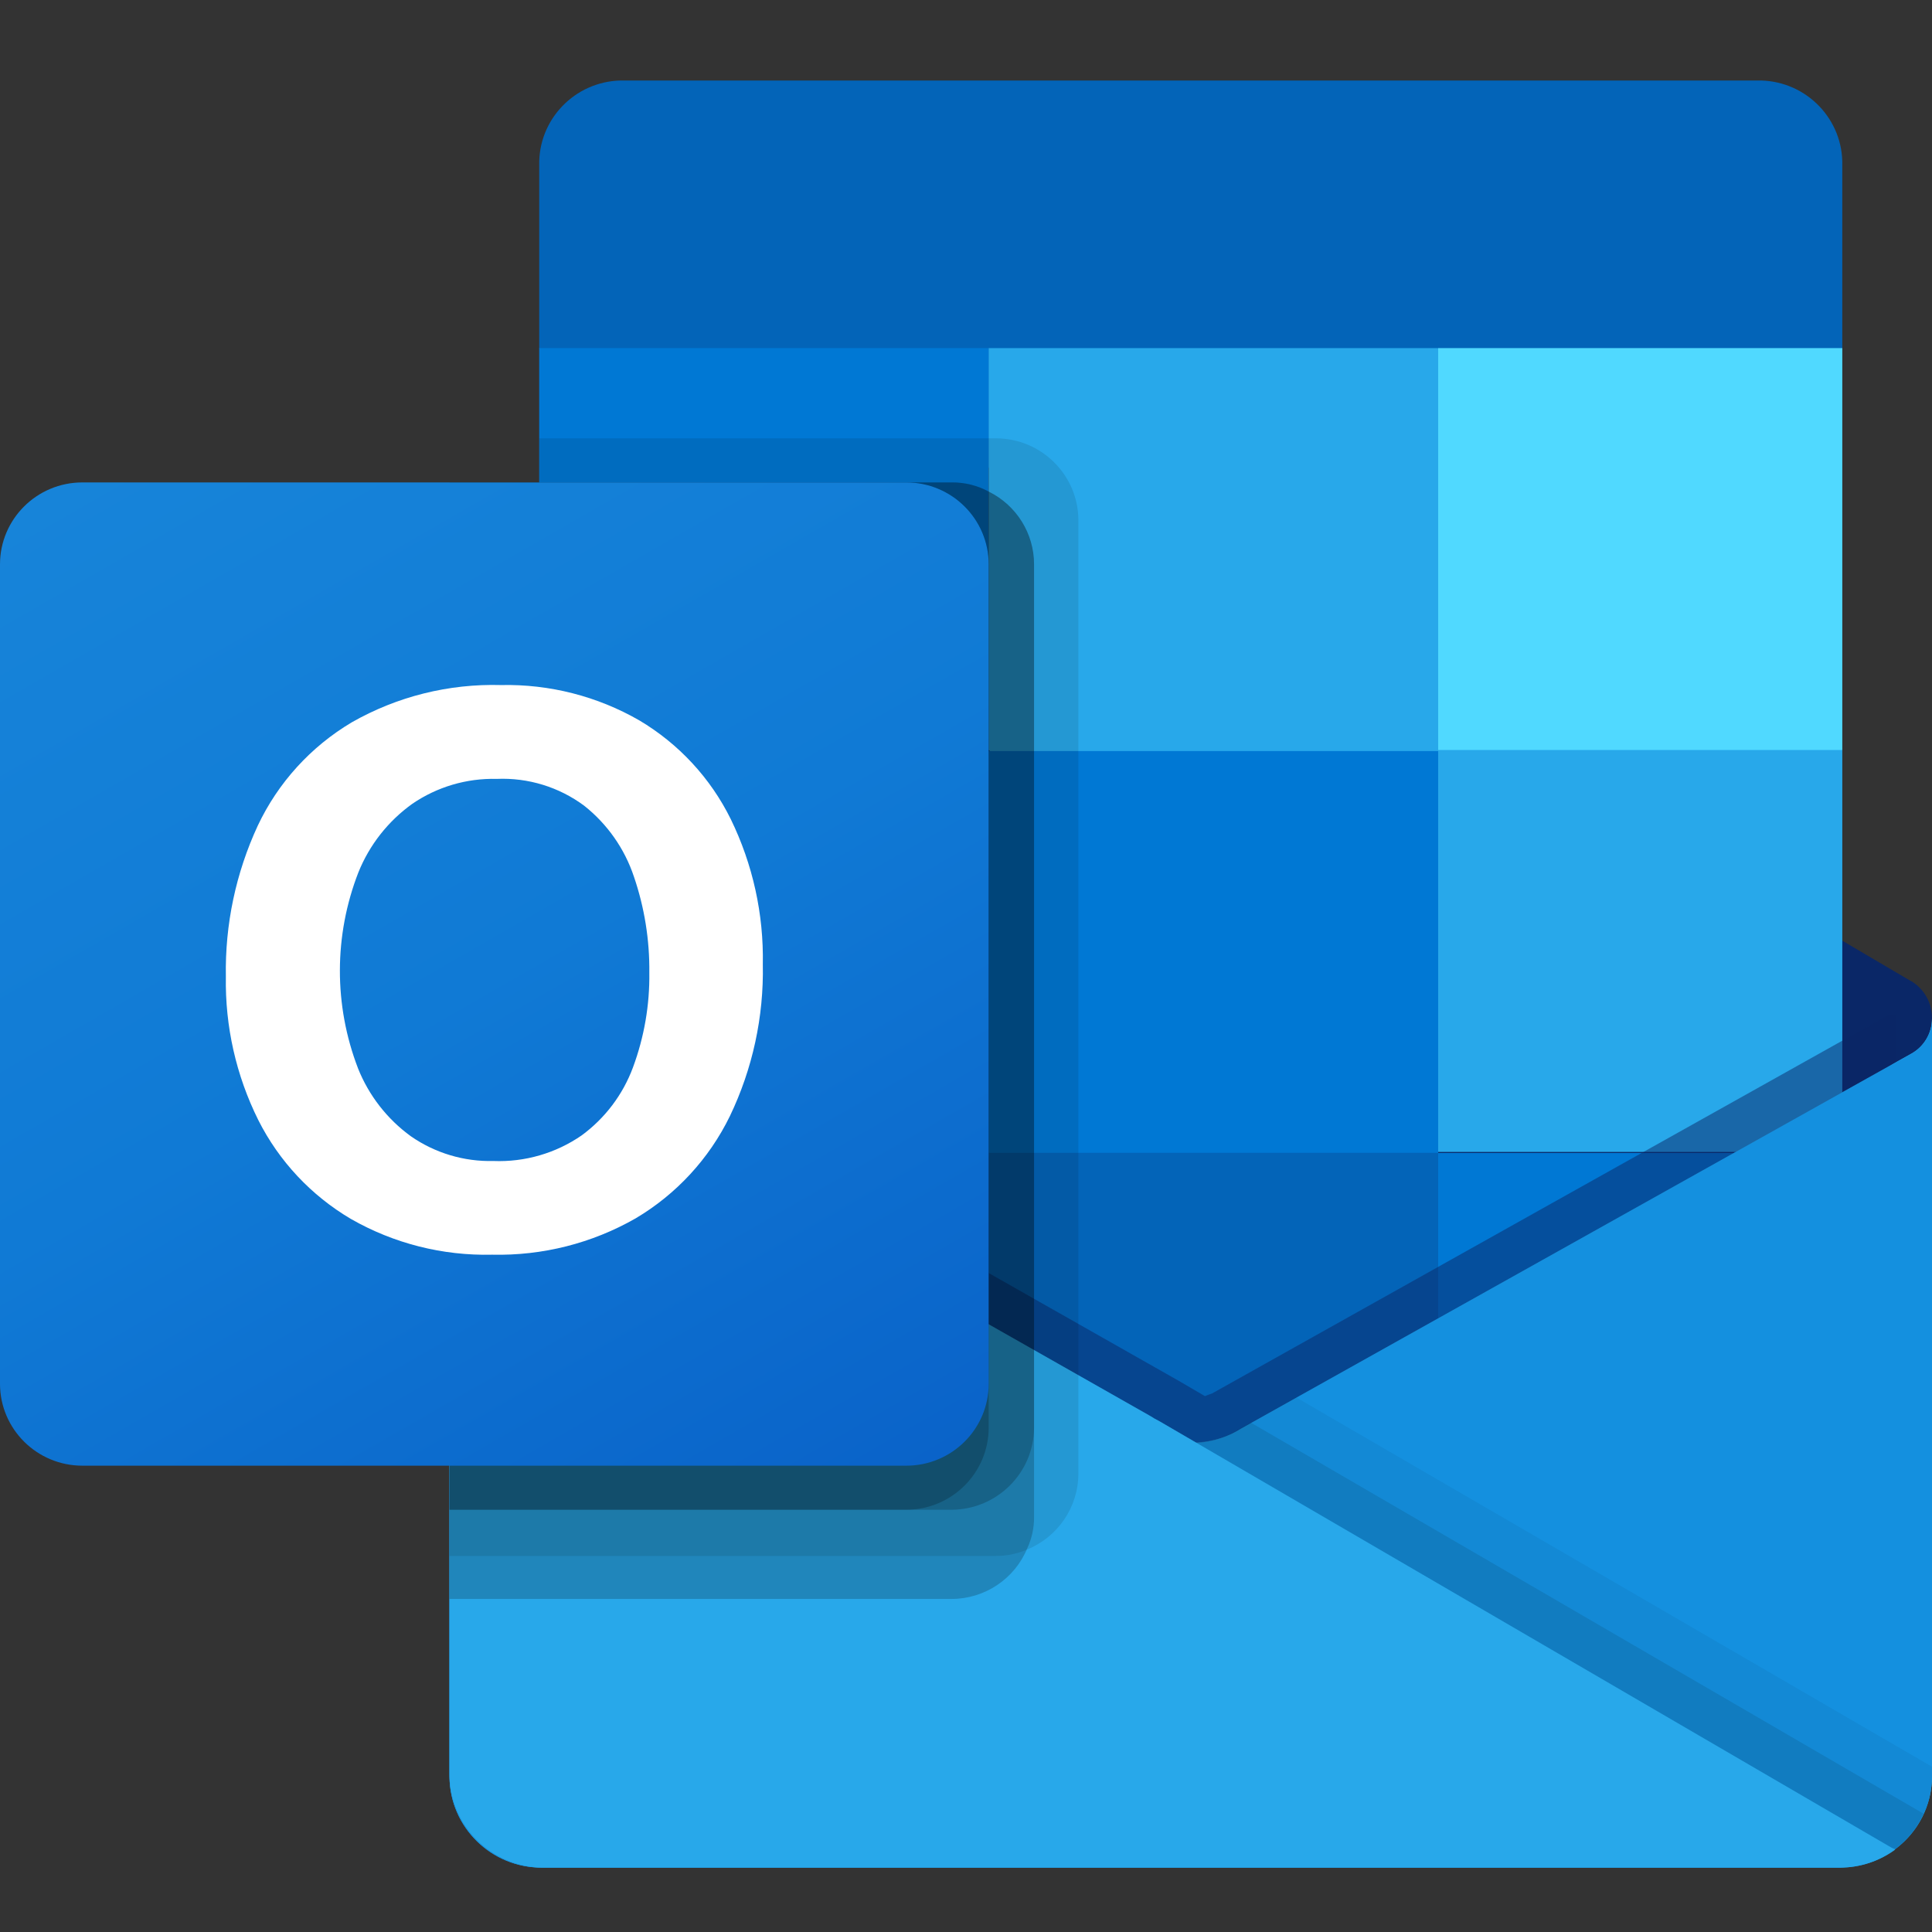 <svg width="120" height="120" viewBox="0 0 120 120" fill="none" xmlns="http://www.w3.org/2000/svg">
<rect x="0" y="0" width="120" height="120" fill="#333333" stroke="none"/>
<g clip-path="url(#clip0_4_150)">
<path d="M120 63.233C120.006 62.301 119.521 61.432 118.721 60.945H118.707L118.657 60.917L77.07 36.451C76.891 36.331 76.704 36.221 76.512 36.121C74.906 35.298 72.999 35.298 71.393 36.121C71.201 36.221 71.015 36.331 70.835 36.451L29.248 60.917L29.198 60.945C27.927 61.73 27.538 63.391 28.328 64.654C28.561 65.027 28.882 65.337 29.262 65.558L70.849 90.024C71.029 90.143 71.216 90.253 71.407 90.354C73.013 91.177 74.921 91.177 76.526 90.354C76.718 90.253 76.904 90.143 77.085 90.024L118.671 65.558C119.502 65.076 120.009 64.189 120 63.233Z" fill="#0A2767"/>
<path d="M34.111 46.935H61.401V71.809H34.111V46.935ZM114.428 21.651V10.273C114.494 7.428 112.229 5.068 109.368 5H38.552C35.691 5.068 33.426 7.428 33.492 10.273V21.651L75.355 32.751L114.428 21.651Z" fill="#0364B8"/>
<path d="M33.49 21.621H61.409V46.584H33.49V21.621Z" fill="#0078D4"/>
<path d="M89.315 21.621H61.409V46.584L89.315 71.548H114.429V46.584L89.315 21.621Z" fill="#28A8EA"/>
<path d="M61.409 46.649H89.328V71.613H61.409V46.649Z" fill="#0078D4"/>
<path d="M61.409 71.613H89.328V96.577H61.409V71.613Z" fill="#0364B8"/>
<path d="M34.08 71.809H61.344V94.426H34.08V71.809Z" fill="#14447D"/>
<path d="M89.328 71.613H114.429V96.577H89.328V71.613Z" fill="#0078D4"/>
<path d="M118.722 65.443L118.669 65.471L77.093 88.728C76.912 88.838 76.727 88.944 76.535 89.038C75.829 89.373 75.062 89.562 74.28 89.593L72.009 88.272C71.817 88.177 71.631 88.07 71.451 87.953L29.317 64.036H29.297L27.919 63.27V110.349C27.94 113.491 30.517 116.02 33.675 116H114.333C114.38 116 114.422 115.978 114.472 115.978C115.139 115.935 115.797 115.799 116.425 115.573C116.697 115.458 116.959 115.323 117.209 115.167C117.396 115.062 117.717 114.832 117.717 114.832C119.147 113.78 119.993 112.118 120 110.35V63.27C119.999 64.171 119.511 65.001 118.722 65.443Z" fill="url(#paint0_linear_4_150)"/>
<path opacity="0.5" d="M117.771 63.062V65.949L74.283 95.729L29.26 64.033C29.26 64.018 29.247 64.005 29.232 64.005L25.101 61.535V59.452L26.803 59.425L30.404 61.479L30.488 61.507L30.795 61.701C30.795 61.701 73.111 85.716 73.222 85.771L74.841 86.715C74.981 86.659 75.12 86.604 75.288 86.548C75.372 86.493 117.297 63.034 117.297 63.034L117.771 63.062Z" fill="#0A2767"/>
<path d="M118.722 65.443L118.669 65.474L77.093 88.73C76.911 88.841 76.727 88.947 76.535 89.041C74.92 89.826 73.032 89.826 71.417 89.041C71.226 88.947 71.04 88.843 70.859 88.73L29.283 65.474L29.233 65.443C28.43 65.01 27.927 64.178 27.919 63.27V110.349C27.939 113.49 30.515 116.02 33.672 116C33.672 116 33.672 116 33.673 116H114.246C117.404 116.02 119.98 113.49 120 110.35C120 110.35 120 110.35 120 110.349V63.27C119.999 64.171 119.51 65.001 118.722 65.443Z" fill="#1490DF"/>
<path opacity="0.1" d="M77.693 88.364L77.071 88.711C76.891 88.825 76.705 88.93 76.513 89.025C75.828 89.359 75.082 89.556 74.32 89.602L90.137 108.212L117.727 114.827C118.483 114.259 119.084 113.511 119.476 112.653L77.693 88.364Z" fill="black"/>
<path opacity="0.05" d="M80.513 86.8L77.072 88.723C76.891 88.837 76.705 88.942 76.514 89.037C75.828 89.371 75.083 89.568 74.32 89.614L81.732 109.939L117.745 114.827C119.164 113.767 119.999 112.106 120 110.342V109.734L80.513 86.8Z" fill="black"/>
<path d="M33.752 116H114.259C115.498 116.006 116.706 115.617 117.706 114.89L72.017 88.278C71.825 88.182 71.639 88.076 71.459 87.959L29.314 64.042H29.295L27.919 63.27V110.189C27.916 113.395 30.527 115.997 33.752 116C33.752 116 33.752 116 33.752 116Z" fill="#28A8EA"/>
<path opacity="0.1" d="M66.98 32.315V91.533C66.975 93.61 65.706 95.476 63.771 96.253C63.172 96.509 62.526 96.642 61.874 96.642H27.919V30.002H33.499V27.226H61.874C64.692 27.237 66.974 29.51 66.98 32.315Z" fill="black"/>
<path opacity="0.2" d="M64.227 35.049V94.218C64.234 94.888 64.091 95.552 63.808 96.16C63.032 98.059 61.179 99.305 59.116 99.314H27.919V29.964H59.116C59.926 29.956 60.725 30.157 61.434 30.546C63.146 31.403 64.226 33.145 64.227 35.049Z" fill="black"/>
<path opacity="0.2" d="M64.227 35.049V88.677C64.213 91.479 61.936 93.75 59.116 93.774H27.919V29.964H59.116C59.926 29.956 60.725 30.157 61.434 30.547C63.146 31.403 64.226 33.145 64.227 35.049Z" fill="black"/>
<path opacity="0.2" d="M61.409 35.049V88.677C61.406 91.483 59.124 93.76 56.302 93.774H27.919V29.964H56.302C59.124 29.965 61.41 32.241 61.409 35.046C61.409 35.047 61.409 35.048 61.409 35.049Z" fill="black"/>
<path d="M5.116 29.964H56.293C59.118 29.964 61.409 32.242 61.409 35.052V85.948C61.409 88.758 59.118 91.036 56.293 91.036H5.116C2.291 91.036 0 88.758 0 85.948V35.052C0 32.242 2.291 29.964 5.116 29.964Z" fill="url(#paint1_linear_4_150)"/>
<path d="M16.011 51.283C17.271 48.612 19.304 46.377 21.849 44.865C24.668 43.258 27.878 42.458 31.125 42.55C34.135 42.486 37.105 43.245 39.71 44.745C42.16 46.199 44.132 48.33 45.389 50.878C46.758 53.686 47.44 56.776 47.38 59.896C47.446 63.157 46.744 66.389 45.331 69.331C44.044 71.971 42.008 74.177 39.476 75.677C36.77 77.224 33.69 78.003 30.57 77.931C27.497 78.004 24.462 77.237 21.796 75.711C19.326 74.255 17.328 72.122 16.042 69.567C14.665 66.8 13.975 63.744 14.029 60.657C13.971 57.423 14.649 54.219 16.011 51.283ZM22.234 66.351C22.906 68.039 24.044 69.504 25.518 70.574C27.02 71.619 28.817 72.157 30.648 72.112C32.599 72.188 34.521 71.631 36.124 70.524C37.58 69.457 38.688 67.989 39.314 66.301C40.013 64.416 40.358 62.419 40.331 60.41C40.353 58.381 40.029 56.364 39.372 54.444C38.793 52.71 37.719 51.181 36.283 50.043C34.72 48.883 32.803 48.295 30.855 48.378C28.984 48.33 27.146 48.873 25.605 49.929C24.106 51.004 22.945 52.481 22.259 54.188C20.736 58.102 20.729 62.438 22.237 66.356L22.234 66.351Z" fill="white"/>
<path d="M89.328 21.621H114.429V46.584H89.328V21.621Z" fill="#50D9FF"/>
</g>
<defs>
<linearGradient id="paint0_linear_4_150" x1="73.959" y1="63.27" x2="73.959" y2="116" gradientUnits="userSpaceOnUse">
<stop stop-color="#35B8F1"/>
<stop offset="1" stop-color="#28A8EA"/>
</linearGradient>
<linearGradient id="paint1_linear_4_150" x1="10.668" y1="25.988" x2="50.412" y2="95.201" gradientUnits="userSpaceOnUse">
<stop stop-color="#1784D9"/>
<stop offset="0.5" stop-color="#107AD5"/>
<stop offset="1" stop-color="#0A63C9"/>
</linearGradient>
<clipPath id="clip0_4_150">
<rect width="120" height="120" fill="white"/>
</clipPath>
</defs>
</svg>
